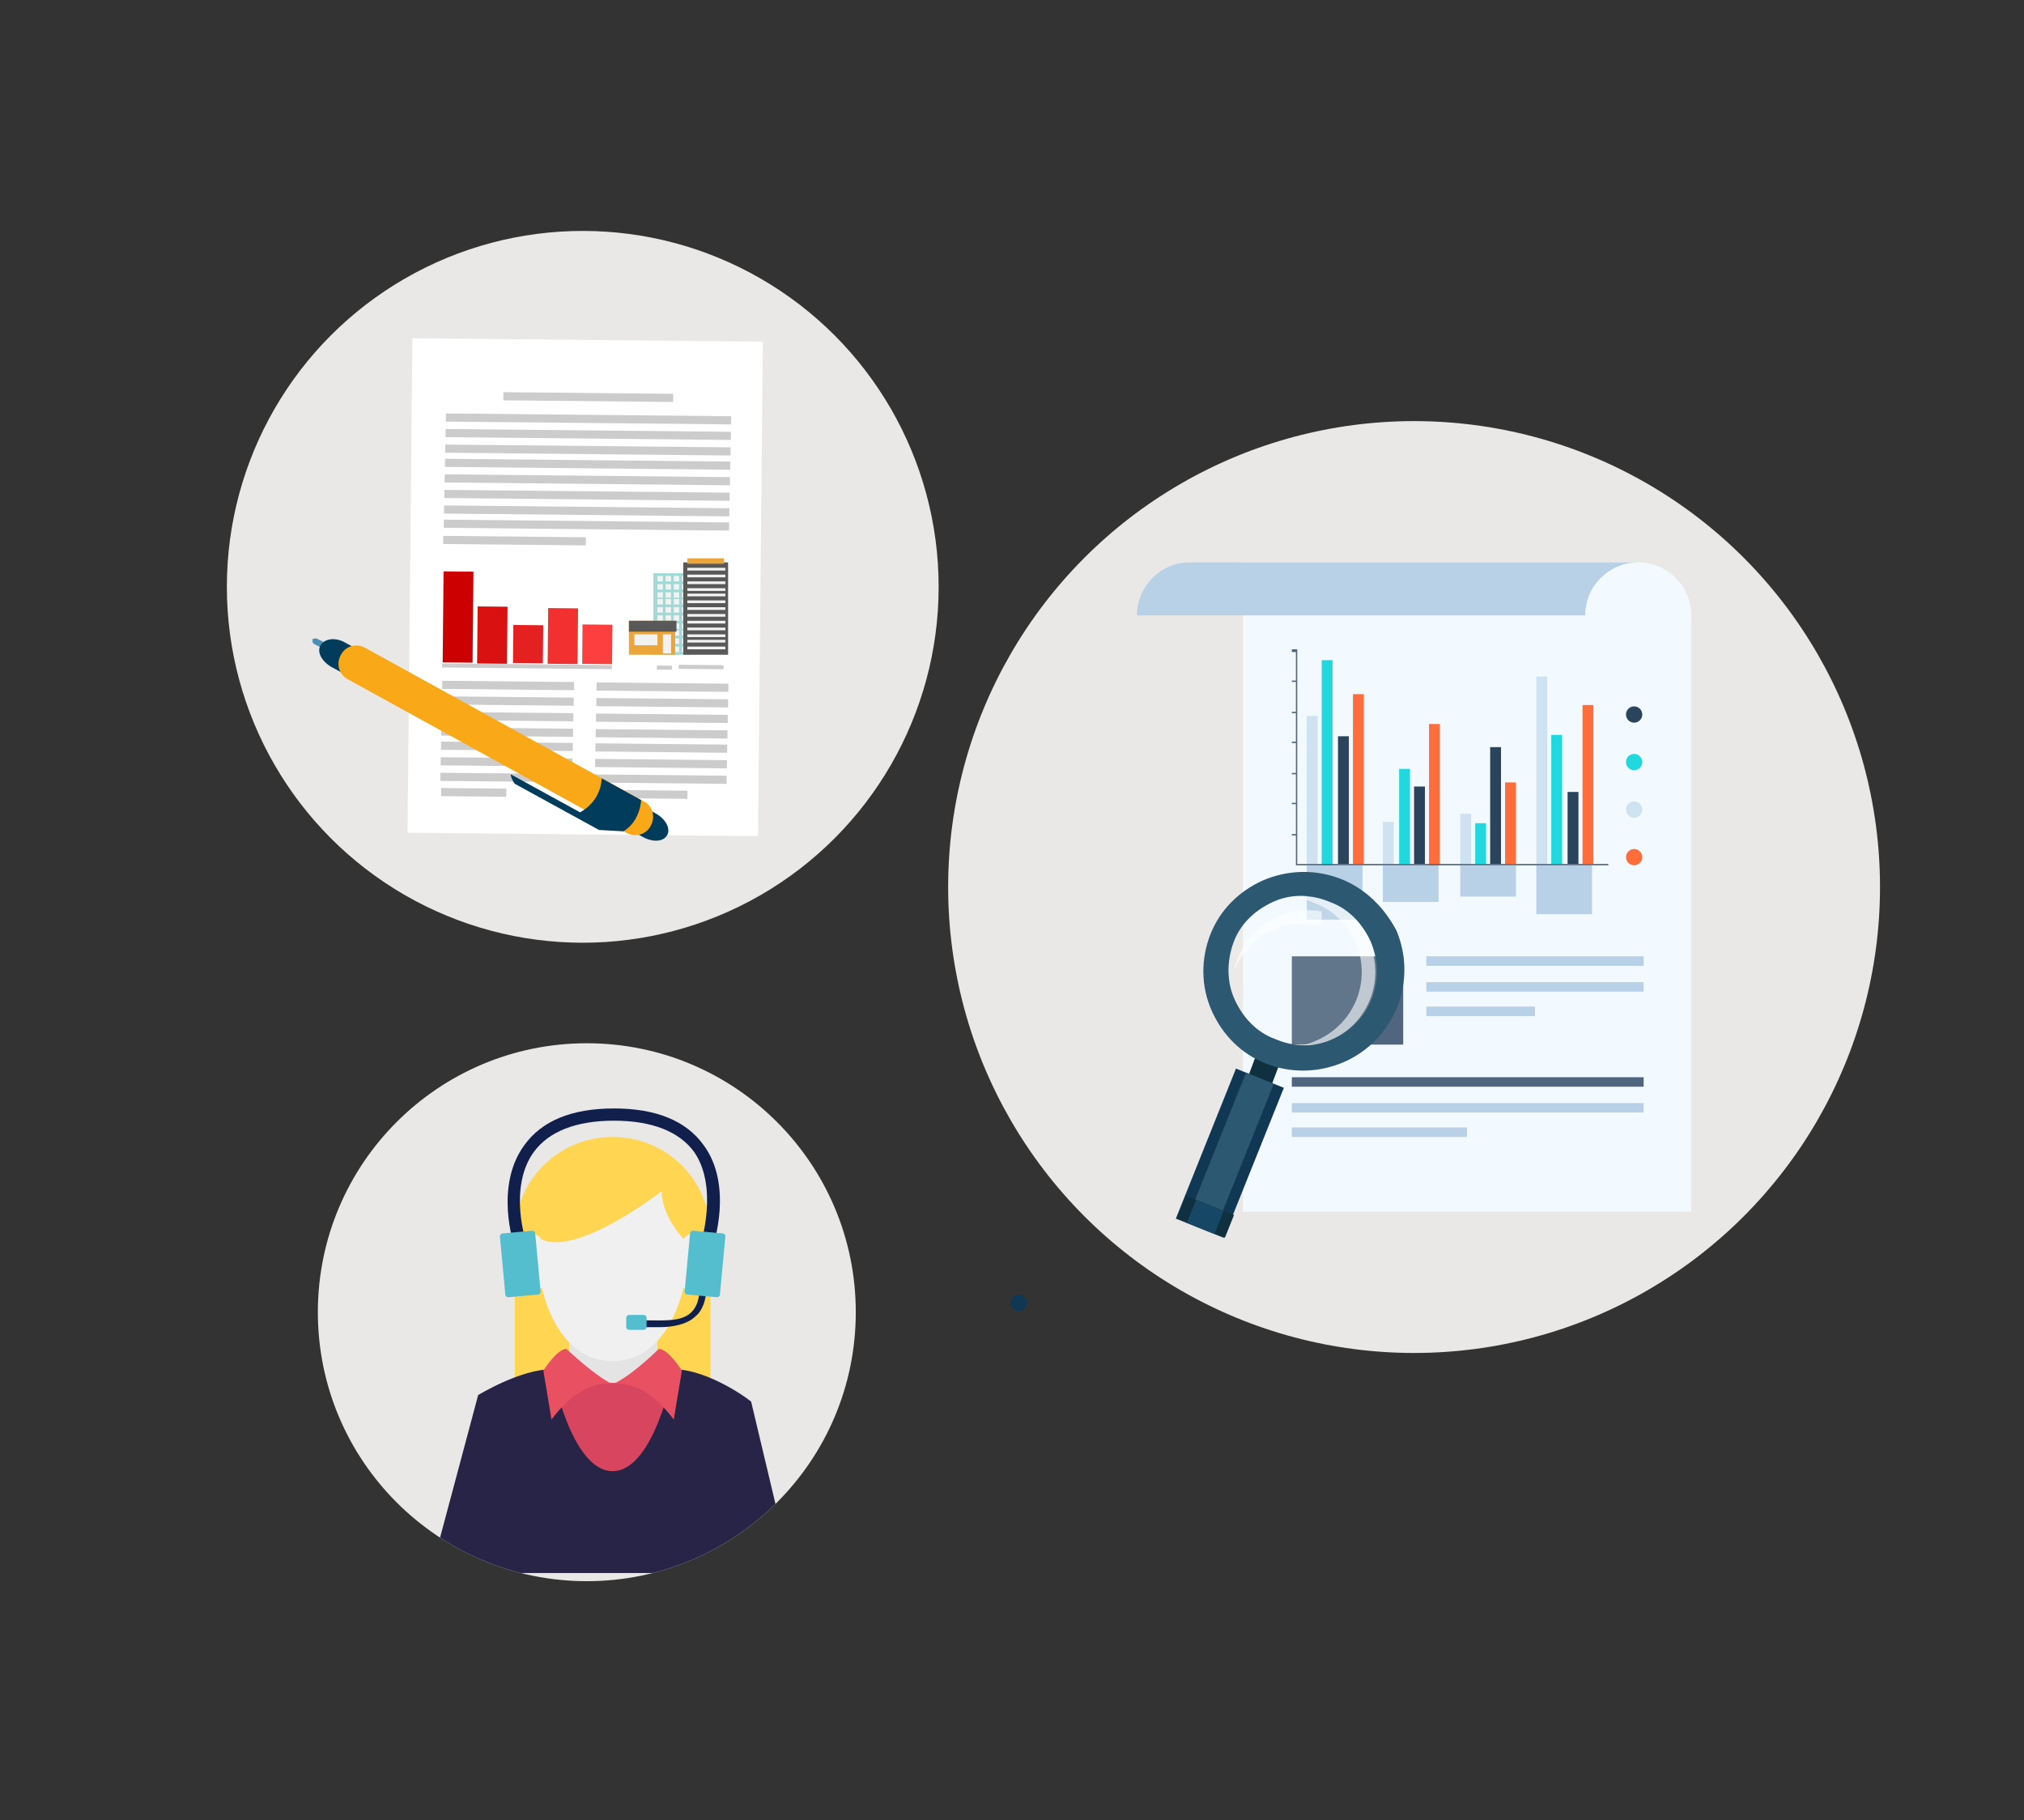 <?xml version="1.0" encoding="utf-8"?>
<!-- Generator: Adobe Illustrator 18.0.0, SVG Export Plug-In . SVG Version: 6.00 Build 0)  -->
<!DOCTYPE svg PUBLIC "-//W3C//DTD SVG 1.1//EN" "http://www.w3.org/Graphics/SVG/1.1/DTD/svg11.dtd">
<svg version="1.1" id="Layer_1" xmlns="http://www.w3.org/2000/svg" xmlns:xlink="http://www.w3.org/1999/xlink" x="0px" y="0px"
	 viewBox="0 0 149 134" enable-background="new 0 0 149 134" xml:space="preserve">
<rect x="0" y="0" width="149" height="134" fill="#333333" stroke="none"/>
<g>
	<g>
		<defs>
			<circle id="SVGID_1_" cx="43.2" cy="96.6" r="19.8"/>
		</defs>
		<use xlink:href="#SVGID_1_"  overflow="visible" fill="#E9E8E6"/>
		<clipPath id="SVGID_2_">
			<use xlink:href="#SVGID_1_"  overflow="visible"/>
		</clipPath>
		<g clip-path="url(#SVGID_2_)">
			<g>
				<path fill="#FFD552" d="M52.3,102.5c0,4-3.2,7.2-7.2,7.2l0,0c-4,0-7.2-3.2-7.2-7.2V90.9c0-4,3.2-7.2,7.2-7.2l0,0
					c4,0,7.2,3.2,7.2,7.2V102.5z"/>
			</g>
			<g>
				<rect x="41.9" y="97" fill="#E4E4E4" width="6.5" height="7.6"/>
			</g>
			<g>
				<g>
					<rect x="40.1" y="101.8" fill="#D8455E" width="10.1" height="11.3"/>
				</g>
			</g>
			<g>
				<path fill="#F0F0F0" d="M51.6,91c-0.5-0.7-1.3,0.2-1.3,0.2c0-6.3-5.2-5.6-5.2-5.6s-5.2-0.8-5.2,5.6c0,0-0.8-0.8-1.3-0.2
					c-0.5,0.7,0.2,4.6,1.3,3.8c0,0,1,5.4,5.2,5.4c4.2,0,5.2-5.4,5.2-5.4C51.4,95.6,52.2,91.7,51.6,91z"/>
			</g>
			<g>
				<path fill="#272447" d="M49.6,100.8c0,0-1.4,7.5-4.5,7.5c-3.1,0-4.5-7.5-4.5-7.5c-2.3,0-5.4,1.9-5.4,1.9l-3.5,13.1h13.3h13.3
					l-3-12.6C55.4,103.2,52.2,100.8,49.6,100.8z"/>
			</g>
			<g>
				<g>
					<path fill="#E95163" d="M45.1,101.9c0,0-2.1-0.6-4.5,2.6l-0.6-3.6c0,0,1-1.6,1.7-1.6C41.7,99.3,43.8,101.3,45.1,101.9z"/>
				</g>
			</g>
			<g>
				<g>
					<path fill="#E95163" d="M45.1,101.9c0,0,2.1-0.6,4.5,2.6l0.6-3.6c0,0-1-1.6-1.7-1.6C48.5,99.3,46.5,101.3,45.1,101.9z"/>
				</g>
			</g>
			<g>
				<path fill="#FFD552" d="M48.7,87.7c0,0-6.3,4.9-8.9,3.5c0,0-1.6-6.1,5.6-6.1c4.5,0,5.5,4.8,4.9,6.1
					C50.4,91.2,48.8,89.8,48.7,87.7z"/>
			</g>
			<g>
				<g>
					<path fill="#101F4B" d="M37.9,91.8c-0.1-0.2-1.5-4.5,0.7-7.5c1.3-1.8,3.5-2.7,6.6-2.7c3.1,0,5.3,0.9,6.6,2.7
						c2.2,3,0.7,7.3,0.7,7.5l-0.9-0.3c0,0,1.3-4.1-0.5-6.7c-1.1-1.5-3.1-2.3-5.9-2.3c-2.8,0-4.8,0.8-5.9,2.3
						c-1.9,2.6-0.6,6.7-0.5,6.7L37.9,91.8z"/>
				</g>
				<g>
					<path fill="#101F4B" d="M48.6,97.7c-0.3,0-0.5,0-0.8,0c-0.2,0-0.4,0-0.6,0v-0.5c0.2,0,0.4,0,0.6,0c1.1,0,2.4,0.1,3.1-0.6
						c0.4-0.4,0.6-1,0.6-1.8H52c0,0.9-0.3,1.7-0.8,2.1C50.6,97.5,49.5,97.7,48.6,97.7z"/>
				</g>
				<g>
					<path fill="#54BECF" d="M39.8,95.1c0,0.1-0.1,0.2-0.2,0.2l-2.2,0.2c-0.1,0-0.2-0.1-0.2-0.2L36.8,91c0-0.1,0.1-0.2,0.2-0.2
						l2.2-0.2c0.1,0,0.2,0.1,0.2,0.2L39.8,95.1z"/>
				</g>
				<g>
					<path fill="#54BECF" d="M50.4,95.1c0,0.1,0.1,0.2,0.2,0.2l2.2,0.2c0.1,0,0.2-0.1,0.2-0.2l0.4-4.3c0-0.1-0.1-0.2-0.2-0.2
						L51,90.6c-0.1,0-0.2,0.1-0.2,0.2L50.4,95.1z"/>
				</g>
				<g>
					<path fill="#54BECF" d="M47.6,97.7c0,0.1-0.1,0.2-0.2,0.2h-1.1c-0.1,0-0.2-0.1-0.2-0.2v-0.7c0-0.1,0.1-0.2,0.2-0.2h1.1
						c0.1,0,0.2,0.1,0.2,0.2V97.7z"/>
				</g>
			</g>
		</g>
	</g>
</g>
<circle fill="#E9E8E6" cx="104.1" cy="65.3" r="34.3"/>
<g>
	<path fill="#F2F9FF" d="M124.5,89.2V45.3c0-2.2-1.8-3.9-3.9-3.9H91.5v47.8H124.5z"/>
	<g>
		<g>
			<rect x="95.1" y="70.4" fill="#50667E" width="8.2" height="6.5"/>
			<g>
				<rect x="105" y="70.4" fill="#B8D1E6" width="16" height="0.7"/>
				<rect x="105" y="72.3" fill="#B8D1E6" width="16" height="0.7"/>
				<rect x="105" y="74.1" fill="#B8D1E6" width="8" height="0.7"/>
			</g>
			<g>
				<rect x="95.1" y="79.3" fill="#50667E" width="25.9" height="0.7"/>
				<rect x="95.1" y="81.2" fill="#B8D1E6" width="25.9" height="0.7"/>
				<rect x="95.1" y="83" fill="#B8D1E6" width="12.9" height="0.7"/>
			</g>
		</g>
		<g>
			<g>
				<g>
					<rect x="96.2" y="63.7" fill="#B8D1E6" width="4.1" height="4"/>
					<rect x="101.8" y="63.7" fill="#B8D1E6" width="4.1" height="2.7"/>
					<rect x="107.5" y="63.7" fill="#B8D1E6" width="4.1" height="2.3"/>
					<rect x="113.1" y="63.7" fill="#B8D1E6" width="4.1" height="3.6"/>
				</g>
			</g>
			<rect x="96.2" y="52.7" fill="#CEE2F2" width="0.8" height="10.9"/>
			<rect x="97.3" y="48.6" fill="#21D8DE" width="0.8" height="15.1"/>
			<rect x="98.5" y="54.2" fill="#2A445E" width="0.8" height="9.4"/>
			<rect x="99.6" y="51.1" fill="#FF6D3B" width="0.8" height="12.5"/>
			<rect x="101.8" y="60.5" fill="#CEE2F2" width="0.8" height="3.1"/>
			<rect x="103" y="56.6" fill="#21D8DE" width="0.8" height="7"/>
			<rect x="104.1" y="57.9" fill="#2A445E" width="0.8" height="5.7"/>
			<rect x="105.2" y="53.3" fill="#FF6D3B" width="0.8" height="10.4"/>
			<rect x="107.5" y="59.9" fill="#CEE2F2" width="0.8" height="3.7"/>
			<rect x="108.6" y="60.6" fill="#21D8DE" width="0.8" height="3"/>
			<rect x="109.7" y="55" fill="#2A445E" width="0.8" height="8.6"/>
			<rect x="110.8" y="57.6" fill="#FF6D3B" width="0.8" height="6"/>
			<rect x="113.1" y="49.8" fill="#CEE2F2" width="0.8" height="13.8"/>
			<rect x="114.2" y="54.1" fill="#21D8DE" width="0.8" height="9.5"/>
			<rect x="115.4" y="58.3" fill="#2A445E" width="0.8" height="5.3"/>
			<rect x="116.5" y="51.9" fill="#FF6D3B" width="0.8" height="11.7"/>
			<circle fill="#2A445E" cx="120.3" cy="52.6" r="0.6"/>
			<circle fill="#21D8DE" cx="120.3" cy="56.1" r="0.6"/>
			<circle fill="#CEE2F2" cx="120.3" cy="59.6" r="0.6"/>
			<circle fill="#FF6D3B" cx="120.3" cy="63.1" r="0.6"/>
			<polygon fill="#50667E" points="95.5,63.6 95.5,47.8 95.1,47.8 95.1,48 95.4,48 95.4,50.1 95.1,50.1 95.1,50.2 95.4,50.2 
				95.4,52.4 95.1,52.4 95.1,52.5 95.4,52.5 95.4,54.6 95.1,54.6 95.1,54.7 95.4,54.7 95.4,56.9 95.1,56.9 95.1,57 95.4,57 
				95.4,59.1 95.1,59.1 95.1,59.2 95.4,59.2 95.4,61.4 95.1,61.4 95.1,61.5 95.4,61.5 95.4,63.7 118.4,63.7 118.4,63.6 			"/>
		</g>
	</g>
	<path fill="#B8D1E6" d="M87.6,41.4c-2.2,0-3.9,1.8-3.9,3.9h33c0-2.2,1.8-3.9,3.9-3.9H87.6z"/>
</g>
<g>
	<g>
		<g>
			<path opacity="0.1" fill="#FFFFFF" d="M98,66.4c1.4,0.5,2.4,1.6,3,2.9c1.2,2.8-0.1,6-2.9,7.2c-1.3,0.6-2.8,0.6-4.2,0l0,0
				c-1.4-0.5-2.4-1.6-3-2.9c-0.6-1.3-0.6-2.8-0.1-4.2c0.5-1.4,1.6-2.4,2.9-3C95.1,65.9,96.6,65.9,98,66.4L98,66.4z"/>
			<g>
				<g>
					<path fill="none" d="M93.5,77.5"/>
				</g>
				<g>
					<path fill="#A6DAE9" d="M94.3,76.7c-0.1,0-0.2,0-0.2-0.1C94.2,76.7,94.3,76.7,94.3,76.7z"/>
					<path fill="#A6DAE9" d="M94.1,76.7c-0.1,0-0.2-0.1-0.2-0.1C93.9,76.6,94,76.6,94.1,76.7z"/>
					<path opacity="0.6" fill="#FFFFFF" d="M98,66.4c-1.2-0.5-2.5-0.5-3.8-0.1c0.2-0.1,0.5-0.1,0.7-0.2c0.7,0,1.3,0.1,1.9,0.4
						c1.4,0.5,2.4,1.6,3,2.9c1.2,2.8-0.1,6-2.9,7.2c-0.4,0.2-0.8,0.3-1.2,0.4c-0.5,0-1-0.1-1.5-0.2c1.2,0.4,2.5,0.3,3.7-0.2
						c2.8-1.2,4.1-4.4,2.9-7.2C100.4,68,99.3,66.9,98,66.4z"/>
					<path fill="#A6DAE9" d="M94.2,66.3c0,0-0.1,0-0.1,0C94.1,66.3,94.1,66.3,94.2,66.3z"/>
					<path fill="#A6DAE9" d="M94,66.3c0,0-0.1,0-0.1,0C94,66.4,94,66.4,94,66.3z"/>
					<path fill="#A6DAE9" d="M93.9,66.4c0,0-0.1,0-0.1,0.1C93.8,66.4,93.8,66.4,93.9,66.4z"/>
				</g>
				<g>
					<path fill="#0E303F" d="M92.4,80.4c0.5,0.2,1,0,1.2-0.5l0.6-1.6c0.2-0.5,0-1-0.5-1.2c0,0,0,0,0,0c-0.5-0.2-1,0-1.2,0.5
						l-0.6,1.6C91.7,79.7,91.9,80.2,92.4,80.4C92.4,80.4,92.4,80.4,92.4,80.4z"/>
				</g>
			</g>
			<path fill="#2C5871" d="M98.7,64.7c-1.8-0.7-3.8-0.7-5.7,0.1c-1.8,0.8-3.2,2.2-3.9,4c-0.7,1.8-0.7,3.8,0.1,5.6
				c0.8,1.8,2.2,3.2,4,3.9c0,0,0,0,0,0c1.8,0.7,3.8,0.7,5.7-0.1c3.7-1.6,5.5-5.9,3.9-9.7C101.9,66.8,100.5,65.4,98.7,64.7z
				 M98.1,76.5c-1.3,0.6-2.8,0.6-4.2,0c-1.4-0.5-2.4-1.6-3-2.9c-0.6-1.3-0.6-2.8-0.1-4.2c0.5-1.4,1.6-2.4,2.9-3
				c1.3-0.6,2.8-0.6,4.2,0c1.4,0.5,2.4,1.6,3,2.9C102.1,72.1,100.9,75.3,98.1,76.5z"/>
			
				<rect x="88.6" y="79" transform="matrix(0.928 0.372 -0.372 0.928 38.155 -27.605)" fill="#103754" width="3.8" height="11.9"/>
			
				<rect x="89.4" y="79" transform="matrix(0.928 0.372 -0.372 0.928 38.156 -27.606)" fill="#2C5871" width="2.2" height="11.9"/>
			
				<rect x="86.8" y="88.7" transform="matrix(0.928 0.372 -0.372 0.928 39.764 -26.575)" fill="#0E303F" width="3.8" height="1.8"/>
			
				<rect x="87.6" y="88.7" transform="matrix(0.928 0.372 -0.372 0.928 39.752 -26.57)" fill="#164866" width="2.2" height="1.8"/>
			<g>
				<path opacity="0.6" fill="#FFFFFF" d="M92.1,68.9c1-1.1,2.3-1.8,3.7-1.9c0.5,0,1,0,1.5,0.1l0,1.1c-0.6-0.1-1.2-0.2-1.8-0.2
					c-1.5,0.1-2.8,0.8-3.7,1.9c-0.4,0.5-0.8,1.1-1,1.7C91,70.7,91.4,69.7,92.1,68.9z"/>
			</g>
		</g>
	</g>
	<circle fill="#103754" cx="75" cy="95.9" r="0.6"/>
</g>
<g>
	<circle fill="#E9E8E6" cx="42.9" cy="43.2" r="26.2"/>
	<g>
		<g>
			
				<rect x="30.3" y="25" transform="matrix(-1 -9.837143e-03 9.837143e-03 -1 85.856 86.852)" fill-rule="evenodd" clip-rule="evenodd" fill="#FFFFFF" width="25.8" height="36.4"/>
			
				<rect x="37" y="28.9" transform="matrix(-1 -9.800905e-03 9.800905e-03 -1 86.27 58.855)" fill-rule="evenodd" clip-rule="evenodd" fill="#CCCCCC" width="12.5" height="0.6"/>
			
				<rect x="32.7" y="30.5" transform="matrix(-1 -9.809011e-03 9.809011e-03 -1 86.223 62.063)" fill-rule="evenodd" clip-rule="evenodd" fill="#CCCCCC" width="21" height="0.6"/>
			
				<rect x="32.7" y="31.6" transform="matrix(-1 -9.825222e-03 9.825222e-03 -1 86.189 64.309)" fill-rule="evenodd" clip-rule="evenodd" fill="#CCCCCC" width="21" height="0.6"/>
			
				<rect x="32.7" y="32.7" transform="matrix(-1 -9.825461e-03 9.825461e-03 -1 86.156 66.555)" fill-rule="evenodd" clip-rule="evenodd" fill="#CCCCCC" width="21" height="0.6"/>
			
				<rect x="32.7" y="33.9" transform="matrix(-1 -9.817594e-03 9.817594e-03 -1 86.123 68.8)" fill-rule="evenodd" clip-rule="evenodd" fill="#CCCCCC" width="21" height="0.6"/>
			
				<rect x="32.7" y="35" transform="matrix(-1 -9.839050e-03 9.839050e-03 -1 86.09 71.046)" fill-rule="evenodd" clip-rule="evenodd" fill="#CCCCCC" width="21" height="0.6"/>
			
				<rect x="32.7" y="36.1" transform="matrix(-1 -9.840004e-03 9.840004e-03 -1 86.056 73.291)" fill-rule="evenodd" clip-rule="evenodd" fill="#CCCCCC" width="21" height="0.6"/>
			
				<rect x="32.7" y="37.2" transform="matrix(-1 -9.825699e-03 9.825699e-03 -1 86.023 75.536)" fill-rule="evenodd" clip-rule="evenodd" fill="#CCCCCC" width="21" height="0.6"/>
			
				<rect x="32.7" y="38.4" transform="matrix(-1 -9.833090e-03 9.833090e-03 -1 85.991 77.782)" fill-rule="evenodd" clip-rule="evenodd" fill="#CCCCCC" width="21" height="0.6"/>
			
				<rect x="32.7" y="39.4" transform="matrix(-1 -9.824745e-03 9.824745e-03 -1 75.438 79.872)" fill-rule="evenodd" clip-rule="evenodd" fill="#CCCCCC" width="10.5" height="0.6"/>
			<g>
				
					<rect x="32.6" y="48.8" transform="matrix(-1 -9.794230e-03 9.794230e-03 -1 77.166 98.38)" fill-rule="evenodd" clip-rule="evenodd" fill="#CCCCCC" width="12.5" height="0.3"/>
				
					<rect x="32.6" y="42.1" transform="matrix(-1 -9.749170e-03 9.749170e-03 -1 66.978 91.203)" fill-rule="evenodd" clip-rule="evenodd" fill="#CC0000" width="2.2" height="6.7"/>
				
					<rect x="35.2" y="44.6" transform="matrix(-1 -9.820932e-03 9.820932e-03 -1 72.085 93.809)" fill-rule="evenodd" clip-rule="evenodd" fill="#D91110" width="2.2" height="4.2"/>
				
					<rect x="37.7" y="46.1" transform="matrix(-1 -9.834997e-03 9.834997e-03 -1 77.21 95.3)" fill-rule="evenodd" clip-rule="evenodd" fill="#E52020" width="2.2" height="2.8"/>
				
					<rect x="40.3" y="44.8" transform="matrix(-1 -9.749886e-03 9.749886e-03 -1 82.379 94.078)" fill-rule="evenodd" clip-rule="evenodd" fill="#F23030" width="2.2" height="4.1"/>
				
					<rect x="42.9" y="46" transform="matrix(-1 -9.820216e-03 9.820216e-03 -1 87.505 95.312)" fill-rule="evenodd" clip-rule="evenodd" fill="#FE3F3F" width="2.2" height="2.9"/>
				
					<rect x="48.3" y="48.9" transform="matrix(-1 -9.924400e-03 9.924400e-03 -1 97.275 98.683)" fill-rule="evenodd" clip-rule="evenodd" fill="#CCCCCC" width="1.1" height="0.3"/>
				
					<rect x="50" y="49" transform="matrix(-1 -9.758946e-03 9.758946e-03 -1 102.784 98.756)" fill-rule="evenodd" clip-rule="evenodd" fill="#CCCCCC" width="3.3" height="0.3"/>
			</g>
			
				<rect x="32.5" y="50.2" transform="matrix(-1 -9.816163e-03 9.816163e-03 -1 74.258 101.329)" fill-rule="evenodd" clip-rule="evenodd" fill="#CCCCCC" width="9.7" height="0.6"/>
			
				<rect x="32.5" y="51.3" transform="matrix(-1 -9.832375e-03 9.832375e-03 -1 74.224 103.575)" fill-rule="evenodd" clip-rule="evenodd" fill="#CCCCCC" width="9.7" height="0.6"/>
			
				<rect x="32.5" y="52.4" transform="matrix(-1 -9.847871e-03 9.847871e-03 -1 74.19 105.821)" fill-rule="evenodd" clip-rule="evenodd" fill="#CCCCCC" width="9.7" height="0.6"/>
			
				<rect x="32.5" y="53.5" transform="matrix(-1 -9.832136e-03 9.832136e-03 -1 74.158 108.066)" fill-rule="evenodd" clip-rule="evenodd" fill="#CCCCCC" width="9.7" height="0.6"/>
			
				<rect x="32.5" y="54.7" transform="matrix(-1 -9.848348e-03 9.848348e-03 -1 74.124 110.311)" fill-rule="evenodd" clip-rule="evenodd" fill="#CCCCCC" width="9.7" height="0.6"/>
			
				<rect x="32.5" y="55.8" transform="matrix(-1 -9.832136e-03 9.832136e-03 -1 74.091 112.557)" fill-rule="evenodd" clip-rule="evenodd" fill="#CCCCCC" width="9.7" height="0.6"/>
			
				<rect x="32.5" y="56.9" transform="matrix(-1 -9.802813e-03 9.802813e-03 -1 74.06 114.801)" fill-rule="evenodd" clip-rule="evenodd" fill="#CCCCCC" width="9.7" height="0.6"/>
			
				<rect x="32.5" y="58" transform="matrix(-1 -9.786362e-03 9.786362e-03 -1 69.2 116.974)" fill-rule="evenodd" clip-rule="evenodd" fill="#CCCCCC" width="4.8" height="0.6"/>
			
				<rect x="43.9" y="50.3" transform="matrix(-1 -9.799475e-03 9.799475e-03 -1 97.025 101.663)" fill-rule="evenodd" clip-rule="evenodd" fill="#CCCCCC" width="9.7" height="0.6"/>
			
				<rect x="43.9" y="51.4" transform="matrix(-1 -9.786600e-03 9.786600e-03 -1 96.993 103.908)" fill-rule="evenodd" clip-rule="evenodd" fill="#CCCCCC" width="9.7" height="0.6"/>
			
				<rect x="43.9" y="52.5" transform="matrix(-1 -9.815686e-03 9.815686e-03 -1 96.958 106.155)" fill-rule="evenodd" clip-rule="evenodd" fill="#CCCCCC" width="9.7" height="0.6"/>
			
				<rect x="43.9" y="53.6" transform="matrix(-1 -9.819501e-03 9.819501e-03 -1 96.925 108.4)" fill-rule="evenodd" clip-rule="evenodd" fill="#CCCCCC" width="9.7" height="0.6"/>
			
				<rect x="43.9" y="54.8" transform="matrix(-1 -9.864559e-03 9.864559e-03 -1 96.889 110.648)" fill-rule="evenodd" clip-rule="evenodd" fill="#CCCCCC" width="9.7" height="0.6"/>
			
				<rect x="43.9" y="55.9" transform="matrix(-1 -9.848109e-03 9.848109e-03 -1 96.858 112.893)" fill-rule="evenodd" clip-rule="evenodd" fill="#CCCCCC" width="9.7" height="0.6"/>
			
				<rect x="43.9" y="57" transform="matrix(-1 -9.865513e-03 9.865513e-03 -1 96.824 115.139)" fill-rule="evenodd" clip-rule="evenodd" fill="#CCCCCC" width="9.7" height="0.6"/>
			
				<rect x="43.9" y="58.1" transform="matrix(-1 -9.853831e-03 9.853831e-03 -1 93.931 117.342)" fill-rule="evenodd" clip-rule="evenodd" fill="#CCCCCC" width="6.8" height="0.6"/>
		</g>
		<g>
			<path fill="#4C8EB4" d="M23.1,47.4c-0.1-0.1-0.1-0.2-0.1-0.3C23,47,23.2,47,23.3,47l0.8,0.4c0.1,0.1,0.1,0.2,0.1,0.3
				c-0.1,0.1-0.2,0.1-0.3,0.1L23.1,47.4z"/>
			<path fill="#013C5C" d="M24.4,49.1c-0.7-0.4-1.1-1.1-0.8-1.6c0.3-0.5,1.1-0.6,1.8-0.2l22.9,12.6c0.7,0.4,1.1,1.1,0.8,1.6
				C48.8,62,48,62,47.3,61.6L24.4,49.1z"/>
			<path fill="#F9A818" d="M25.6,50c-0.6-0.3-0.9-1.1-0.5-1.8c0.3-0.6,1.1-0.9,1.8-0.5L47.4,59c0.6,0.3,0.9,1.1,0.5,1.8
				c-0.3,0.6-1.1,0.9-1.8,0.5L25.6,50z"/>
			<path fill="#013C5C" d="M45.9,61.2l-1.8-0.1l-6.2-3.4c0,0-0.3-0.4-0.3-0.7l5.1,2.8c0,0,1.5-0.7,1.6-2.5l2.9,1.6
				C47.2,58.8,47.2,60.4,45.9,61.2z"/>
		</g>
	</g>
	<g>
		<g>
			<rect x="48.1" y="42.2" fill="#A0DAD7" width="2.8" height="6"/>
			<g>
				<g>
					<rect x="48.4" y="42.4" fill="#F2F2F2" width="0.4" height="0.4"/>
					<rect x="49" y="42.4" fill="#F2F2F2" width="0.4" height="0.4"/>
					<rect x="49.6" y="42.4" fill="#F2F2F2" width="0.4" height="0.4"/>
					<rect x="50.2" y="42.4" fill="#F2F2F2" width="0.4" height="0.4"/>
				</g>
				<g>
					<rect x="48.4" y="43" fill="#F2F2F2" width="0.4" height="0.4"/>
					<rect x="49" y="43" fill="#F2F2F2" width="0.4" height="0.4"/>
					<rect x="49.6" y="43" fill="#F2F2F2" width="0.4" height="0.4"/>
					<rect x="50.2" y="43" fill="#F2F2F2" width="0.4" height="0.4"/>
				</g>
				<g>
					<rect x="48.4" y="43.6" fill="#F2F2F2" width="0.4" height="0.4"/>
					<rect x="49" y="43.6" fill="#F2F2F2" width="0.4" height="0.4"/>
					<rect x="49.6" y="43.6" fill="#F2F2F2" width="0.4" height="0.4"/>
					<rect x="50.2" y="43.6" fill="#F2F2F2" width="0.4" height="0.4"/>
				</g>
				<g>
					<rect x="48.4" y="44.1" fill="#F2F2F2" width="0.4" height="0.4"/>
					<rect x="49" y="44.1" fill="#F2F2F2" width="0.4" height="0.4"/>
					<rect x="49.6" y="44.1" fill="#F2F2F2" width="0.4" height="0.4"/>
					<rect x="50.2" y="44.1" fill="#F2F2F2" width="0.4" height="0.4"/>
				</g>
				<g>
					<rect x="48.4" y="44.7" fill="#F2F2F2" width="0.4" height="0.4"/>
					<rect x="49" y="44.7" fill="#F2F2F2" width="0.4" height="0.4"/>
					<rect x="49.6" y="44.7" fill="#F2F2F2" width="0.4" height="0.4"/>
					<rect x="50.2" y="44.7" fill="#F2F2F2" width="0.4" height="0.4"/>
				</g>
				<g>
					<rect x="48.4" y="45.3" fill="#F2F2F2" width="0.4" height="0.4"/>
					<rect x="49" y="45.3" fill="#F2F2F2" width="0.4" height="0.4"/>
					<rect x="49.6" y="45.3" fill="#F2F2F2" width="0.4" height="0.4"/>
					<rect x="50.2" y="45.3" fill="#F2F2F2" width="0.4" height="0.4"/>
				</g>
				<g>
					<rect x="48.4" y="45.9" fill="#F2F2F2" width="0.4" height="0.4"/>
					<rect x="49" y="45.9" fill="#F2F2F2" width="0.4" height="0.4"/>
					<rect x="49.6" y="45.9" fill="#F2F2F2" width="0.4" height="0.4"/>
					<rect x="50.2" y="45.9" fill="#F2F2F2" width="0.4" height="0.4"/>
				</g>
				<g>
					<rect x="48.4" y="46.4" fill="#F2F2F2" width="0.4" height="0.4"/>
					<rect x="49" y="46.4" fill="#F2F2F2" width="0.4" height="0.4"/>
					<rect x="49.6" y="46.4" fill="#F2F2F2" width="0.4" height="0.4"/>
					<rect x="50.2" y="46.4" fill="#F2F2F2" width="0.4" height="0.4"/>
				</g>
				<g>
					<rect x="48.4" y="47" fill="#F2F2F2" width="0.4" height="0.4"/>
					<rect x="49" y="47" fill="#F2F2F2" width="0.4" height="0.4"/>
					<rect x="49.6" y="47" fill="#F2F2F2" width="0.4" height="0.4"/>
					<rect x="50.2" y="47" fill="#F2F2F2" width="0.4" height="0.4"/>
				</g>
				<g>
					<rect x="48.4" y="47.6" fill="#F2F2F2" width="0.4" height="0.4"/>
					<rect x="49" y="47.6" fill="#F2F2F2" width="0.4" height="0.4"/>
					<rect x="49.6" y="47.6" fill="#F2F2F2" width="0.4" height="0.4"/>
					<rect x="50.2" y="47.6" fill="#F2F2F2" width="0.4" height="0.4"/>
				</g>
			</g>
		</g>
		<g>
			<rect x="50.3" y="41.4" fill="#595959" width="3.3" height="6.8"/>
			<rect x="50.6" y="41.1" fill="#ECA539" width="2.7" height="0.4"/>
			<g>
				<rect x="50.6" y="41.8" fill="#F2F2F2" width="2.8" height="0.2"/>
				<rect x="50.6" y="42.3" fill="#F2F2F2" width="2.8" height="0.2"/>
				<rect x="50.6" y="42.8" fill="#F2F2F2" width="2.8" height="0.2"/>
				<rect x="50.6" y="43.3" fill="#F2F2F2" width="2.8" height="0.2"/>
				<rect x="50.6" y="43.7" fill="#F2F2F2" width="2.8" height="0.2"/>
				<rect x="50.6" y="44.2" fill="#F2F2F2" width="2.8" height="0.2"/>
				<rect x="50.6" y="44.7" fill="#F2F2F2" width="2.8" height="0.2"/>
				<rect x="50.6" y="45.2" fill="#F2F2F2" width="2.8" height="0.2"/>
				<rect x="50.6" y="45.7" fill="#F2F2F2" width="2.8" height="0.2"/>
				<rect x="50.6" y="46.2" fill="#F2F2F2" width="2.8" height="0.2"/>
				<rect x="50.6" y="46.7" fill="#F2F2F2" width="2.8" height="0.2"/>
				<rect x="50.6" y="47.1" fill="#F2F2F2" width="2.8" height="0.2"/>
				<rect x="50.6" y="47.6" fill="#F2F2F2" width="2.8" height="0.2"/>
			</g>
		</g>
		<g>
			<rect x="46.3" y="45.7" fill="#ECA539" width="3.4" height="2.5"/>
			<rect x="46.7" y="46.7" fill="#F2F2F2" width="1.7" height="0.8"/>
			<rect x="48.8" y="46.7" fill="#F2F2F2" width="0.6" height="1.4"/>
			<polygon fill="#595959" points="49.8,46.5 46.3,46.5 46.3,45.7 49.8,45.7 			"/>
		</g>
	</g>
</g>
</svg>
